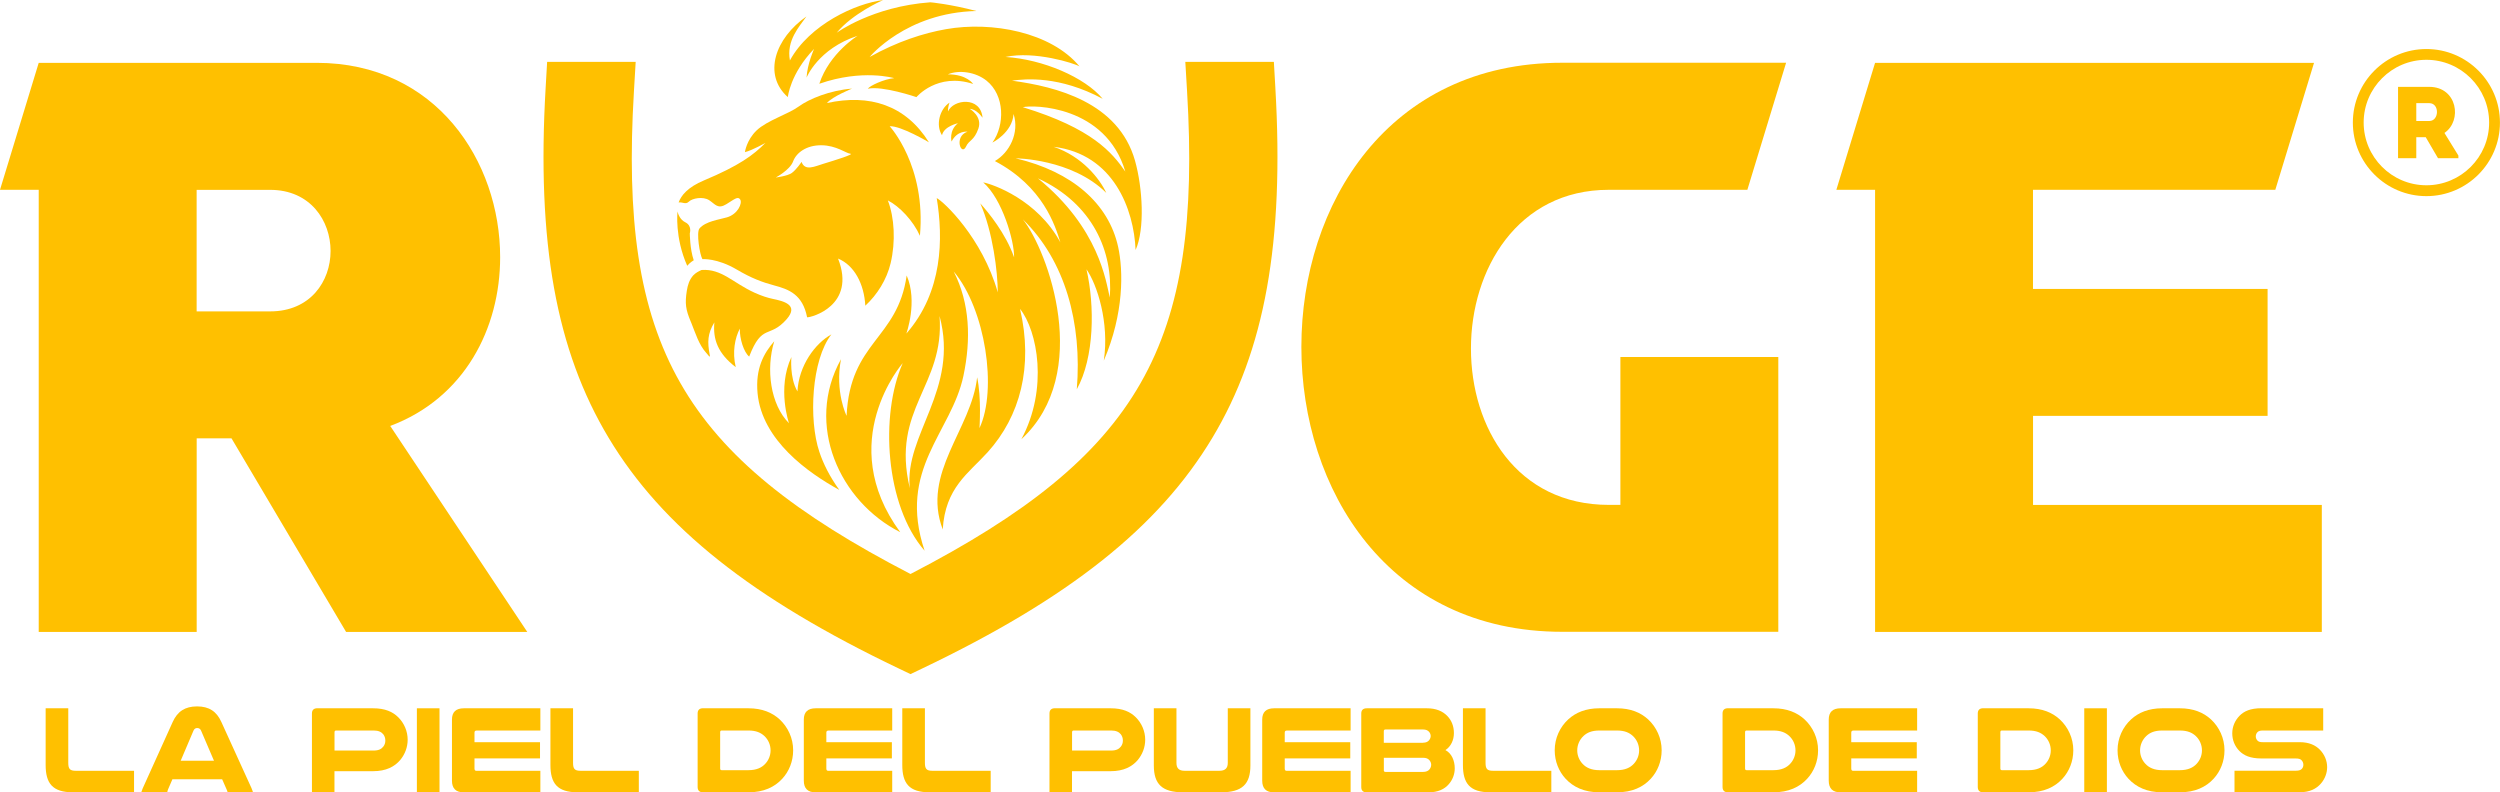 <?xml version="1.0" encoding="UTF-8"?>
<svg id="Capa_1" data-name="Capa 1" xmlns="http://www.w3.org/2000/svg" viewBox="0 0 501.7 159">
  <defs>
    <style>
      .cls-1 {
        isolation: isolate;
      }

      .cls-2 {
        fill-rule: evenodd;
      }

      .cls-2, .cls-3 {
        fill: #ffc000;
      }
    </style>
  </defs>
  <g>
    <g>
      <g>
        <path class="cls-2" d="M155.38,68.48c-2.12,2.41-3.82,5.53-3.35,10.46.9,9.43,10.17,15.96,16.4,19.38-1.93-2.69-3.2-5.23-4-7.63-2.18-6.49-1.58-18.47,2.42-23.59-3.3,1.83-6.55,6.29-6.82,11.45-1.62-2.76-1.21-6.9-1.21-6.9-2.93,6.3-.48,13.29-.48,13.29-3.75-3.76-4.67-10.9-2.96-16.46h0Z"/>
        <path class="cls-2" d="M203.4,22.89c-.25,3.74-4.25,5.73-4.25,5.73,2.54-3.53,2.5-9.5-1.18-12.44-2.22-1.77-5.55-2.19-7.76-1.26,3.83-.02,5.09,1.93,5.09,1.93-7.21-2.37-11.39,2.64-11.39,2.64,0,0-6.87-2.34-9.76-1.68.37-.59,3.27-1.95,5.3-2.13,0,0-6.39-1.89-15.03,1.13,2.04-6.19,7.69-9.63,7.69-9.63-7.95,2.6-10.25,8.4-10.25,8.4.15-2.79,1.51-5.77,1.51-5.77-4.82,5.01-5.27,9.68-5.27,9.68-5.08-4.53-2.52-11.84,3.74-16.19-1.41,2-4.07,4.83-3.32,8.83,3.93-7.22,13.25-11.46,18.69-12.11-.31.12-6.13,2.72-9.3,6.55,0,0,7.14-5.26,18.79-6.11.09,0,3.96.36,9.25,1.75-14.11.31-21.43,9.22-21.43,9.22,5.57-3.1,10.76-4.77,15.34-5.58,9.15-1.61,21.05.57,26.78,7.48-1.01-.63-9.04-3.17-14.86-1.9,7.48.47,15.9,4.06,19.51,8.4-8.71-4.66-15.51-4.02-18.21-3.64,8.86,1.19,21.37,4.32,24.69,16.04,1.54,5.44,2.01,13.73.12,17.94-.33-8.14-4.41-19.25-16.44-20.71,5.71,1.91,9.25,6.42,10.56,9.25-6.93-6.88-18.19-6.94-18.19-6.94,11.36,2.68,18.66,9.08,20.57,17.78,1.05,4.82,1.19,13.32-2.88,22.82,1.15-7.64-1.36-15.32-3.48-18.33,1.68,7.26,1.62,17.68-1.94,24.08,1.09-13.28-2.33-25.83-10.82-34.1,5.04,6.31,14.03,30.88-.3,44.12,5.46-10.17,3.22-21.76-.27-26.16,2.7,11.59,0,21.57-6.48,28.75-3.89,4.3-8.53,7.12-9.03,15.52-4.32-11.36,5.78-20.11,6.9-30.54.9,4.1.47,10.21.47,10.21,3.62-7.75,1.21-23.86-5.17-31.44,3.26,6.41,3.49,13.61,1.95,20.94-2.4,11.4-13.31,18.67-7.79,35.1-7.93-9.12-8.98-27.28-4.39-37.66,0,0-13.82,15.82-.5,33.94-12.15-6.14-19.2-21.54-11.89-34.72-1.26,6.59,1.12,11.37,1.12,11.37.71-14.99,10.24-15.3,12.06-28.17,2.27,5.25-.07,11.67-.07,11.67,7.35-8.41,7.42-19.12,6.1-27.2,1.37.67,9.14,7.96,12.25,18.92,0-4.07-1-12.18-3.51-17.86,1.61,1.79,5.12,6.04,6.79,10.84.05-3.3-2.37-11.71-6.2-15.05,1.97.37,10.87,3.49,15.48,12.03-1.03-3.34-3.45-11.19-13.14-16.31,2.92-1.69,4.96-5.65,3.76-9.42h0ZM182.58,97.97c-1.15-10.75,9.96-19.75,5.97-34.55,1.06,14.12-9.8,18.53-5.97,34.55h0ZM208.29,35.79c11.02,5.08,15.14,14.73,14.42,23.93-.77-3.22-2.1-13.9-14.42-23.93ZM205.26,21.51c2.05-.5,16.62-.38,20.57,12.92-2.67-3.82-6.6-8.64-20.57-12.92ZM190.56,20.59s-.38.89-.3,1.77c.99-2.41,6.53-3.14,6.92,1.27-.17-.22-1.2-1.71-2.57-1.79,0,0,2.59,1.52,1.73,3.97-.87,2.46-1.87,2.27-2.47,3.58-.96,2.08-2.52-2.02.28-2.96,0,0-2.03-.31-3.19,1.98,0,0-.58-2.21,1.28-3.68,0,0-2.8.59-3.2,2.41-1.32-2.04-.46-5.28,1.52-6.55h0Z"/>
        <path class="cls-2" d="M150.34,71.56c-1.07-.89-1.92-3.55-1.87-5.61-.98,1.84-1.55,4.72-.82,7.73-3.59-2.74-4.61-5.59-4.29-8.99-1.36,2.25-1.43,3.94-.93,6.52.15.79-.3.05-.7-.39-1.49-1.65-2.16-3.95-2.98-5.97l-.13-.31c-1.02-2.43-1.19-3.62-.79-6.19.19-1.18.5-2.18,1.28-3.08.51-.52,1.02-.79,1.68-1.09,4.07-.28,6.27,2.58,10.66,4.57,1.4.63,2.59,1.01,3.59,1.22,2.2.46,5.34,1.2,2.83,4.08-3.48,3.98-4.91.71-7.53,7.52h0Z"/>
        <path class="cls-2" d="M136.19,40.62c.5-1.4,1.84-3.06,5.09-4.42,7.05-2.96,9.9-5.06,12.33-7.53,0,0-2.63,1.5-4.12,1.86,0,0,.31-2.42,2.37-4.38,2.06-1.96,6.34-3.25,8.43-4.78s6.27-3.24,10.7-3.59c0,0-3.95,1.58-5.04,2.9,8.52-1.87,15.79.39,20.47,7.88,0,0-5.69-3.38-7.88-3.22,0,0,7.34,7.89,6.07,21.98-1.35-3.02-4.1-5.92-6.44-7.1,1.33,3.44,1.59,8.27.56,12.6-.79,3.31-2.7,6.33-5.08,8.53-.24-4.39-2.22-8.12-5.47-9.46,3.72,9.48-5.46,11.86-6.21,11.79-.89-4.58-3.66-5.62-6.61-6.4-2.38-.63-4.64-1.49-7.48-3.17-4.02-2.37-6.92-2.1-6.92-2.1-.54-.9-1.25-5.38-.59-6.16,1.22-1.44,3.96-1.78,5.51-2.23,2.2-.64,3.13-2.85,2.67-3.57-.45-.71-1.05-.15-2.77.92-1.73,1.07-2.22.03-3.46-.79-1.25-.81-3.41-.38-4.07.28-.66.66-1.26.05-2.05.17h0ZM135.96,42.45c.15.6.55,1.65,1.55,2.15,1.43.7.92,2.21.92,2.21,0,0,.01,3.19.79,5.42,0,0-.73.41-1.31,1.11-2.54-5.71-1.95-10.89-1.95-10.89h0ZM155.68,35.62s2.84-1.5,3.48-3.23,2.66-3.26,5.67-3.24,4.95,1.62,5.82,1.7c.87.08-3.05,1.3-5.42,2.02-1.7.51-3.69,1.54-4.37-.38,0,0-1.06,1.58-1.96,2.22-.9.64-3.23.91-3.23.91h0Z"/>
      </g>
      <path class="cls-3" d="M255.94,17.63l-.3-5.21h-17.77l.35,5.88c3.06,50.92-9.45,73.05-55.5,96.89-46.05-23.84-58.55-45.97-55.5-96.89l.35-5.88h-17.77l-.3,5.21c-1.81,31.01,2.09,52.67,12.65,70.24,10.76,17.92,28.73,32.2,58.27,46.31l2.3,1.1,2.3-1.1c29.54-14.11,47.51-28.39,58.27-46.31,10.55-17.57,14.45-39.24,12.65-70.24h0Z"/>
      <g>
        <path class="cls-3" d="M100.37,51.61c0,14.29-7.15,28.28-22.06,33.87l27.5,41.33h-36.36l-22.99-38.84h-6.99v38.84H7.77V38.09H0L7.77,12.61h55.78c23.93,0,36.82,19.73,36.82,39ZM39.46,62.49h14.76c8.08,0,12.12-6.06,12.12-12.12s-4.04-12.27-12.12-12.27h-14.76v24.39Z"/>
        <path class="cls-3" d="M358.43,12.61l-7.77,25.48h-27.81c-18.33,0-27.66,16-27.66,31.85s9.17,31.38,27.66,31.38h2.33v-29.68h31.69v55.15h-43.35c-34.96,0-52.36-28.59-52.36-57.18s17.4-57.02,52.36-57.02h44.9Z"/>
        <path class="cls-3" d="M455.07,83.46h-47.08v17.87h57.95v25.48h-89.65V38.09h-7.77l7.77-25.48h88.09l-7.77,25.48h-48.63v19.89h47.08v25.48h0Z"/>
      </g>
    </g>
    <g>
      <path class="cls-3" d="M486.93,39.36c-8.14,0-14.76-6.62-14.76-14.76s6.62-14.76,14.76-14.76,14.76,6.62,14.76,14.76-6.62,14.76-14.76,14.76ZM486.93,12c-6.94,0-12.59,5.65-12.59,12.59s5.65,12.59,12.59,12.59,12.59-5.65,12.59-12.59-5.65-12.59-12.59-12.59Z"/>
      <path class="cls-3" d="M493.35,31.22v.53h-4.09l-2.46-4.21h-1.9v4.21h-3.66v-14.32h6.28c5.63.02,6.65,6.79,3.03,9.25l2.8,4.54h0ZM487.52,20.7c-.86-.02-1.76,0-2.62,0v3.58h2.62c1.99,0,2.09-3.56,0-3.58Z"/>
    </g>
  </g>
  <g class="cls-1">
    <g class="cls-1">
      <path class="cls-3" d="M14.65,159c-4.14,0-5.49-1.82-5.49-5.49v-11.38h4.54v10.95c0,1.22.32,1.6,1.5,1.6h11.7v4.32h-12.25Z"/>
    </g>
    <g class="cls-1">
      <path class="cls-3" d="M50.5,158.25c.12.27.2.5.27.75h-5.09c-.05-.22-.12-.4-.2-.57l-.9-2.05h-9.98l-.87,2.02c-.07.2-.15.4-.17.6h-5.21c.07-.25.15-.47.27-.75l6.04-13.37c.95-2.1,2.47-3.12,4.89-3.12s3.92,1.02,4.87,3.12l6.09,13.37ZM42.94,152.66l-2.59-6.04c-.15-.37-.45-.52-.77-.52-.3,0-.57.12-.75.52l-2.57,6.04h6.69Z"/>
      <path class="cls-3" d="M74.88,142.14c2.4,0,3.94.7,5.06,1.82,1.17,1.17,1.87,2.79,1.87,4.49,0,1.5-.55,2.92-1.47,4.04-1.15,1.37-2.87,2.27-5.46,2.27h-7.76v4.24h-4.52v-15.82c0-.7.37-1.05,1.1-1.05h11.18ZM74.98,150.62c1,0,1.57-.3,1.95-.8.25-.32.4-.72.4-1.2,0-.5-.15-.92-.42-1.27-.37-.45-.95-.75-1.92-.75h-7.54c-.2,0-.32.1-.32.35v3.67h7.86Z"/>
      <path class="cls-3" d="M88.2,142.14v16.87h-4.54v-16.87h4.54Z"/>
      <path class="cls-3" d="M108.44,142.14v4.47h-12.82c-.27,0-.4.15-.4.42v1.92h13.15v3.24h-13.15v2.05c0,.3.12.45.4.45h12.82v4.32h-15.37c-1.57,0-2.37-.77-2.37-2.35v-12.25c0-1.52.8-2.27,2.4-2.27h15.34Z"/>
      <path class="cls-3" d="M115.95,159c-4.14,0-5.49-1.82-5.49-5.49v-11.38h4.54v10.95c0,1.22.32,1.6,1.5,1.6h11.7v4.32h-12.25Z"/>
      <path class="cls-3" d="M150.21,142.14c2.72,0,4.74.85,6.24,2.22,1.67,1.55,2.72,3.77,2.72,6.21,0,2.22-.82,4.22-2.17,5.69-1.55,1.7-3.77,2.74-6.79,2.74h-9.11c-.72,0-1.1-.35-1.1-1.07v-14.75c0-.7.37-1.05,1.1-1.05h9.11ZM144.84,146.6c-.22,0-.32.1-.32.35v7.26c0,.25.1.35.32.35h5.36c1.6,0,2.67-.5,3.39-1.3.65-.7,1.05-1.65,1.05-2.67,0-1.12-.47-2.17-1.25-2.89-.72-.67-1.67-1.1-3.19-1.1h-5.36Z"/>
      <path class="cls-3" d="M179.05,142.14v4.47h-12.82c-.27,0-.4.15-.4.42v1.92h13.15v3.24h-13.15v2.05c0,.3.12.45.4.45h12.82v4.32h-15.37c-1.57,0-2.37-.77-2.37-2.35v-12.25c0-1.52.8-2.27,2.4-2.27h15.34Z"/>
      <path class="cls-3" d="M186.56,159c-4.14,0-5.49-1.82-5.49-5.49v-11.38h4.54v10.95c0,1.22.32,1.6,1.5,1.6h11.7v4.32h-12.25Z"/>
      <path class="cls-3" d="M222.89,142.14c2.4,0,3.94.7,5.06,1.82,1.17,1.17,1.87,2.79,1.87,4.49,0,1.5-.55,2.92-1.47,4.04-1.15,1.37-2.87,2.27-5.46,2.27h-7.76v4.24h-4.52v-15.82c0-.7.37-1.05,1.1-1.05h11.18ZM222.99,150.62c1,0,1.57-.3,1.95-.8.25-.32.4-.72.4-1.2,0-.5-.15-.92-.42-1.27-.37-.45-.95-.75-1.92-.75h-7.54c-.2,0-.32.1-.32.35v3.67h7.86Z"/>
      <path class="cls-3" d="M237.46,159c-4.24,0-5.91-1.62-5.91-5.39v-11.48h4.54v10.98c0,1.05.5,1.57,1.62,1.57h7.01c1.12,0,1.67-.5,1.67-1.57v-10.98h4.54v11.48c0,3.77-1.67,5.39-5.91,5.39h-7.56Z"/>
      <path class="cls-3" d="M271.04,142.14v4.47h-12.82c-.27,0-.4.15-.4.42v1.92h13.15v3.24h-13.15v2.05c0,.3.12.45.4.45h12.82v4.32h-15.37c-1.57,0-2.37-.77-2.37-2.35v-12.25c0-1.52.8-2.27,2.4-2.27h15.34Z"/>
      <path class="cls-3" d="M286.36,142.14c1.77,0,3.17.55,4.14,1.6.77.82,1.27,1.95,1.27,3.37s-.6,2.69-1.7,3.42c1.25.65,1.87,2.12,1.87,3.67,0,1.2-.45,2.3-1.17,3.14-.87,1.02-2.17,1.67-4.17,1.67h-12.3c-.75,0-1.12-.35-1.12-1.07v-14.75c0-.7.37-1.05,1.12-1.05h12.05ZM285.56,149.05c.62,0,1-.2,1.25-.52.17-.22.3-.52.3-.82s-.12-.6-.3-.82c-.25-.3-.62-.5-1.25-.5h-7.51c-.25,0-.35.12-.35.37v2.3h7.86ZM277.7,154.54c0,.25.1.37.35.37h7.49c.67,0,1.07-.2,1.32-.5.22-.27.35-.6.35-.95s-.15-.67-.37-.92c-.27-.3-.62-.47-1.3-.47h-7.83v2.47Z"/>
    </g>
    <g class="cls-1">
      <path class="cls-3" d="M299.07,159c-4.14,0-5.49-1.82-5.49-5.49v-11.38h4.54v10.95c0,1.22.32,1.6,1.5,1.6h11.7v4.32h-12.25Z"/>
    </g>
    <g class="cls-1">
      <path class="cls-3" d="M320.96,159c-3.02,0-5.24-1.05-6.79-2.74-1.35-1.47-2.17-3.47-2.17-5.69,0-2.45,1.05-4.67,2.72-6.21,1.5-1.37,3.52-2.22,6.24-2.22h3.54c2.72,0,4.74.85,6.24,2.22,1.67,1.55,2.72,3.77,2.72,6.21,0,2.22-.82,4.22-2.17,5.69-1.55,1.7-3.77,2.74-6.79,2.74h-3.54ZM320.96,146.6c-1.52,0-2.47.42-3.19,1.1-.77.72-1.25,1.77-1.25,2.89,0,1.02.4,1.97,1.05,2.67.72.8,1.8,1.3,3.39,1.3h3.54c1.6,0,2.67-.5,3.39-1.3.65-.7,1.05-1.65,1.05-2.67,0-1.12-.47-2.17-1.25-2.89-.72-.67-1.67-1.1-3.19-1.1h-3.54Z"/>
      <path class="cls-3" d="M355.89,142.14c2.72,0,4.74.85,6.24,2.22,1.67,1.55,2.72,3.77,2.72,6.21,0,2.22-.82,4.22-2.17,5.69-1.55,1.7-3.77,2.74-6.79,2.74h-9.11c-.72,0-1.1-.35-1.1-1.07v-14.75c0-.7.37-1.05,1.1-1.05h9.11ZM350.52,146.6c-.22,0-.32.1-.32.35v7.26c0,.25.1.35.32.35h5.36c1.6,0,2.67-.5,3.39-1.3.65-.7,1.05-1.65,1.05-2.67,0-1.12-.47-2.17-1.25-2.89-.72-.67-1.67-1.1-3.19-1.1h-5.36Z"/>
      <path class="cls-3" d="M384.73,142.14v4.47h-12.82c-.27,0-.4.15-.4.42v1.92h13.15v3.24h-13.15v2.05c0,.3.12.45.4.45h12.82v4.32h-15.37c-1.57,0-2.37-.77-2.37-2.35v-12.25c0-1.52.8-2.27,2.4-2.27h15.34Z"/>
      <path class="cls-3" d="M407.11,142.14c2.72,0,4.74.85,6.24,2.22,1.67,1.55,2.72,3.77,2.72,6.21,0,2.22-.82,4.22-2.17,5.69-1.55,1.7-3.77,2.74-6.79,2.74h-9.11c-.72,0-1.1-.35-1.1-1.07v-14.75c0-.7.37-1.05,1.1-1.05h9.11ZM401.75,146.6c-.22,0-.32.1-.32.35v7.26c0,.25.1.35.32.35h5.36c1.6,0,2.67-.5,3.39-1.3.65-.7,1.05-1.65,1.05-2.67,0-1.12-.47-2.17-1.25-2.89-.72-.67-1.67-1.1-3.19-1.1h-5.36Z"/>
      <path class="cls-3" d="M422.81,142.14v16.87h-4.54v-16.87h4.54Z"/>
      <path class="cls-3" d="M433.91,159c-3.02,0-5.24-1.05-6.79-2.74-1.35-1.47-2.17-3.47-2.17-5.69,0-2.45,1.05-4.67,2.72-6.21,1.5-1.37,3.52-2.22,6.24-2.22h3.54c2.72,0,4.74.85,6.24,2.22,1.67,1.55,2.72,3.77,2.72,6.21,0,2.22-.82,4.22-2.17,5.69-1.55,1.7-3.77,2.74-6.79,2.74h-3.54ZM433.91,146.6c-1.52,0-2.47.42-3.19,1.1-.77.72-1.25,1.77-1.25,2.89,0,1.02.4,1.97,1.05,2.67.72.8,1.8,1.3,3.39,1.3h3.54c1.6,0,2.67-.5,3.39-1.3.65-.7,1.05-1.65,1.05-2.67,0-1.12-.47-2.17-1.25-2.89-.72-.67-1.67-1.1-3.19-1.1h-3.54Z"/>
      <path class="cls-3" d="M466.22,146.6h-12.13c-.55,0-.85.12-1.05.32-.22.22-.35.52-.35.87,0,.37.17.7.42.9.2.17.45.25.97.25h7.41c1.9,0,3.17.6,4.07,1.52.9.92,1.45,2.17,1.45,3.49,0,1.22-.47,2.4-1.25,3.29-.92,1.07-2.27,1.75-4.27,1.75h-13.07v-4.32h12.28c.7,0,1.05-.15,1.27-.42.17-.2.27-.47.27-.77,0-.35-.13-.67-.35-.9-.22-.25-.55-.37-1.2-.37h-6.86c-2.25,0-3.54-.6-4.44-1.52-.9-.92-1.42-2.15-1.42-3.52s.55-2.59,1.45-3.52c.9-.92,2.17-1.52,4.42-1.52h12.38v4.47Z"/>
    </g>
  </g>
</svg>
